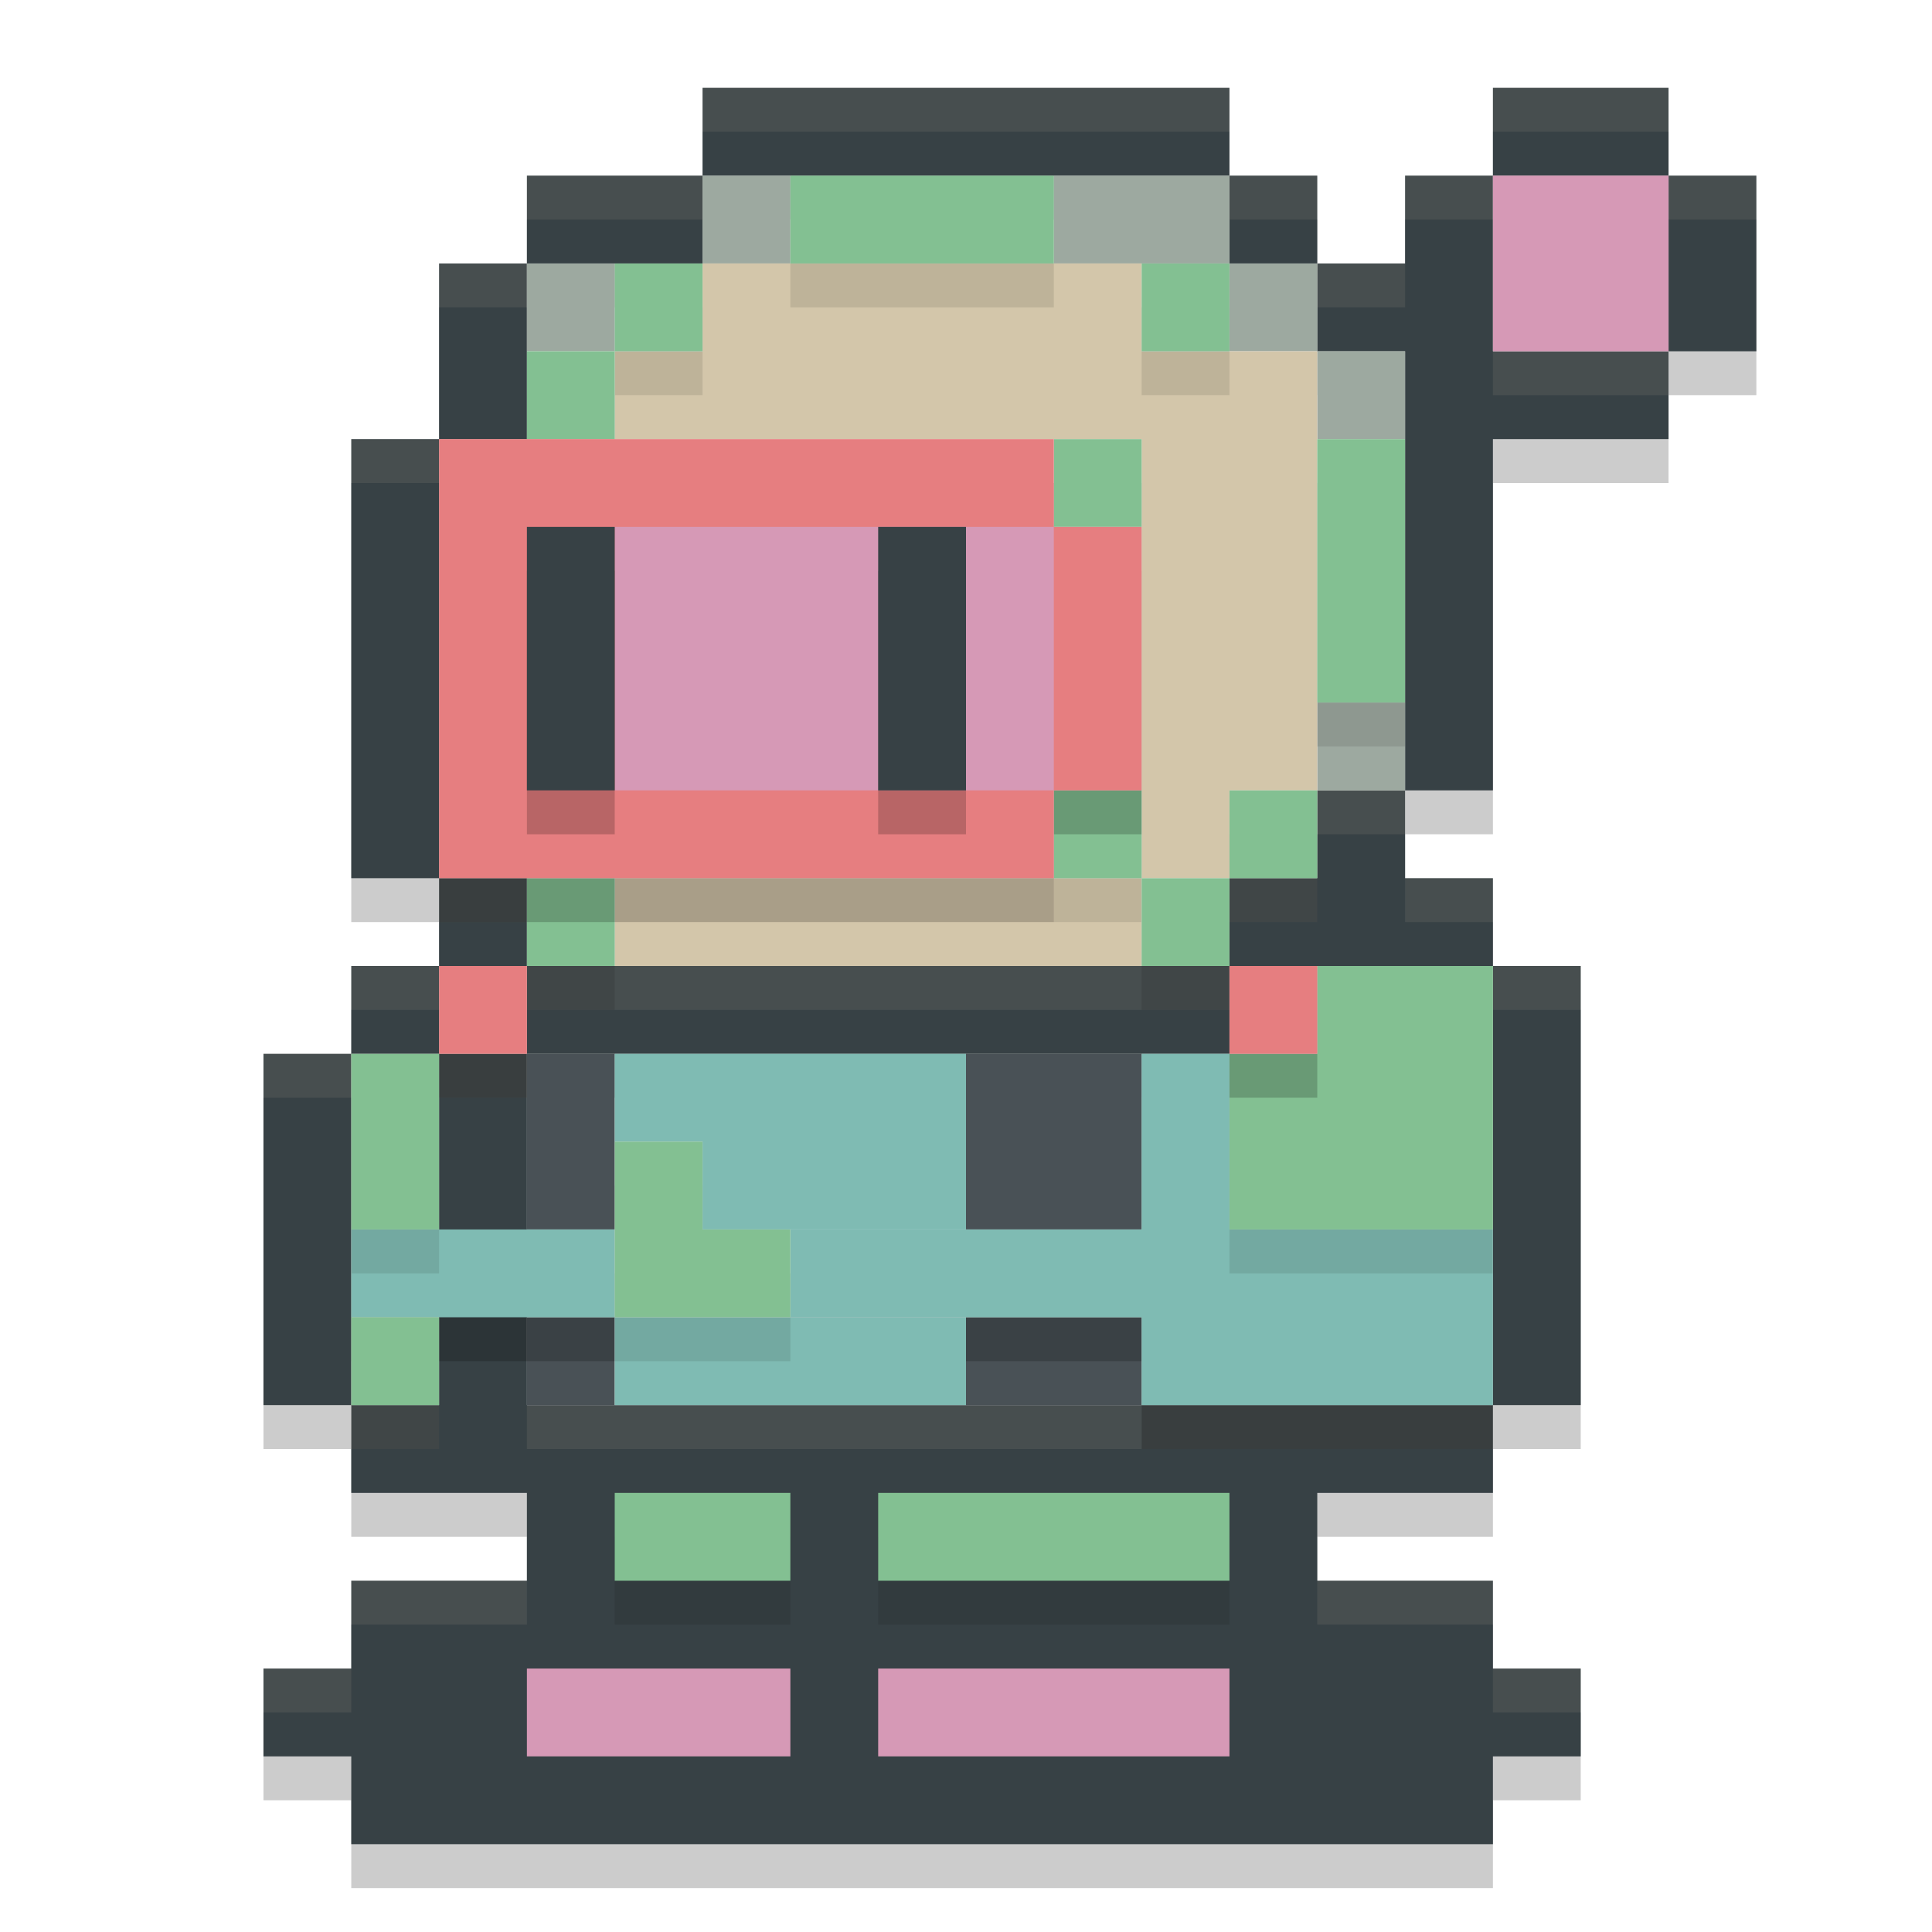 <svg xmlns="http://www.w3.org/2000/svg" width="22" height="22" version="1.1">
 <path style="opacity:0.2" d="m 8,1.5 v 1 h 6 v -1 z m 6,1 v 1 h 1 v -1 z m 1,1 v 1 h 1 v 5 h 1 v -4 h 2 v -1 h -2 v -2 h -1 v 1 z m 2,-1 h 2 v -1 h -2 z m 2,0 v 2 h 1 v -2 z m -3,7 h -1 v 1 h -1 v 1 h 1 1 1 v -1 h -1 z m 1,2 v 5 h 1 v -5 z m 0,5 H 15 14 10 9 7 6 v -4 H 5 v 4 H 4 v 1 h 2 v 1 H 4 v 1 H 3 v 1 h 1 v 1 h 13 v -1 h 1 v -1 h -1 v -1 h -2 v -1 h 2 z m -13,0 v -4 H 3 v 4 z m 0,-4 h 1 v -1 H 4 Z m 1,-1 h 1 v -1 H 5 Z m 0,-1 v -5 H 4 v 5 z m 0,-5 h 1 v -2 H 5 Z m 1,-2 h 2 v -1 H 6 Z m 0,8 v 1 h 8 v -1 z"/>
 <path style="fill:#374145" d="M 8 1 L 8 2 L 14 2 L 14 1 L 8 1 z M 14 2 L 14 3 L 15 3 L 15 2 L 14 2 z M 15 3 L 15 4 L 16 4 L 16 9 L 17 9 L 17 5 L 19 5 L 19 4 L 17 4 L 17 2 L 16 2 L 16 3 L 15 3 z M 17 2 L 19 2 L 19 1 L 17 1 L 17 2 z M 19 2 L 19 4 L 20 4 L 20 2 L 19 2 z M 16 9 L 15 9 L 15 10 L 14 10 L 14 11 L 15 11 L 16 11 L 17 11 L 17 10 L 16 10 L 16 9 z M 17 11 L 17 16 L 18 16 L 18 11 L 17 11 z M 17 16 L 15 16 L 14 16 L 10 16 L 9 16 L 7 16 L 6 16 L 6 12 L 5 12 L 5 16 L 4 16 L 4 17 L 6 17 L 6 18 L 4 18 L 4 19 L 3 19 L 3 20 L 4 20 L 4 21 L 17 21 L 17 20 L 18 20 L 18 19 L 17 19 L 17 18 L 15 18 L 15 17 L 17 17 L 17 16 z M 4 16 L 4 12 L 3 12 L 3 16 L 4 16 z M 4 12 L 5 12 L 5 11 L 4 11 L 4 12 z M 5 11 L 6 11 L 6 10 L 5 10 L 5 11 z M 5 10 L 5 5 L 4 5 L 4 10 L 5 10 z M 5 5 L 6 5 L 6 3 L 5 3 L 5 5 z M 6 3 L 8 3 L 8 2 L 6 2 L 6 3 z M 6 11 L 6 12 L 14 12 L 14 11 L 6 11 z"/>
 <path style="fill:#d3c6aa;opacity:0.1" d="M 8 1 L 8 1.5 L 14 1.5 L 14 1 L 8 1 z M 17 1 L 17 1.5 L 19 1.5 L 19 1 L 17 1 z M 6 2 L 6 2.5 L 8 2.5 L 8 2 L 6 2 z M 14 2 L 14 2.5 L 15 2.5 L 15 2 L 14 2 z M 16 2 L 16 2.5 L 17 2.5 L 17 2 L 16 2 z M 19 2 L 19 2.5 L 20 2.5 L 20 2 L 19 2 z M 5 3 L 5 3.5 L 6 3.5 L 6 3 L 5 3 z M 15 3 L 15 3.5 L 16 3.5 L 16 3 L 15 3 z M 17 4 L 17 4.5 L 19 4.5 L 19 4 L 17 4 z M 4 5 L 4 5.5 L 5 5.5 L 5 5 L 4 5 z M 15 9 L 15 9.5 L 16 9.5 L 16 9 L 15 9 z M 5 10 L 5 10.5 L 6 10.5 L 6 10 L 5 10 z M 14 10 L 14 10.5 L 15 10.5 L 15 10 L 14 10 z M 16 10 L 16 10.5 L 17 10.5 L 17 10 L 16 10 z M 4 11 L 4 11.5 L 5 11.5 L 5 11 L 4 11 z M 6 11 L 6 11.5 L 14 11.5 L 14 11 L 6 11 z M 17 11 L 17 11.5 L 18 11.5 L 18 11 L 17 11 z M 3 12 L 3 12.5 L 4 12.5 L 4 12 L 3 12 z M 5 12 L 5 12.5 L 6 12.5 L 6 12 L 5 12 z M 4 16 L 4 16.5 L 5 16.5 L 5 16 L 4 16 z M 6 16 L 6 16.5 L 7 16.5 L 9 16.5 L 10 16.5 L 14 16.5 L 15 16.5 L 17 16.5 L 17 16 L 15 16 L 14 16 L 10 16 L 9 16 L 7 16 L 6 16 z M 4 18 L 4 18.5 L 6 18.5 L 6 18 L 4 18 z M 15 18 L 15 18.5 L 17 18.5 L 17 18 L 15 18 z M 3 19 L 3 19.5 L 4 19.5 L 4 19 L 3 19 z M 17 19 L 17 19.5 L 18 19.5 L 18 19 L 17 19 z"/>
 <rect style="fill:#2e383c" width="1" height="3" x="6" y="6"/>
 <rect style="fill:#2e383c" width="1" height="3" x="10" y="6"/>
 <path style="fill:#9da9a0" d="M 8,2 V 3 H 9 V 2 Z m 4,0 v 1 h 2 V 2 Z m 2,1 v 1 h 1 V 3 Z m 1,1 v 1 h 1 V 4 Z M 6,3 V 4 H 7 V 3 Z m 9,5 v 1 h 1 V 8 Z"/>
 <path style="fill:#d3c6aa" d="M 8,3 V 4 H 7 v 1 h 1 5 v 4 1 h 1 V 9 h 1 V 4 H 13 V 3 Z m 5,7 H 7 v 1 h 6 z"/>
 <path style="fill:#d699b6" d="m 6,19 v 1 h 3 v -1 z m 4,0 v 1 h 4 v -1 z"/>
 <path style="fill:#495156" d="m 6,12 v 2 h 1 v -2 z m 5,0 v 2 h 2 v -2 z m -5,3 v 1 h 1 v -1 z m 5,0 v 1 h 2 v -1 z"/>
 <path style="opacity:0.2" d="m 13,12.5 v 2 H 9 v 1 h 4 v 1 h 1 3 v -1 -1 h -3 v -2 z m -9,2 v 1 h 3 v -1 z"/>
 <path style="fill:#7fbbb3" d="m 13,12 v 2 H 9 v 1 h 4 v 1 h 1 3 v -1 -1 h -3 v -2 z m -9,2 v 1 h 3 v -1 z"/>
 <path style="fill:#7fbbb3" d="m 7,12 v 1 h 1 v 1 h 3 v -1 -1 z m 0,3 v 1 h 4 v -1 z"/>
 <path style="opacity:0.1" d="m 9,2.5 v 1 h 3 v -1 z m -2,1 v 1 h 1 v -1 z m 0,1 H 6 v 1 h 1 z m 6,-1 v 1 h 1 v -1 z m -1,2 v 1 h 1 v -1 z m 3,0 v 3 h 1 v -3 z m -3,4 v 1 h 1 v -1 z m 1,1 v 1 h 1 v -1 z m 1,0 h 1 v -1 h -1 z m -8,0 v 1 h 1 v -1 z m 9,1 v 1 h -1 v 2 h 1 1 1 v -2 -1 h -1 z m -11,1 v 2 h 1 v -2 z m 3,1 v 1 1 h 1 1 v -1 H 8 v -1 z m -3,2 v 1 h 1 v -1 z m 3,2 v 1 h 1 1 v -1 H 8 Z m 3,0 v 1 h 2 2 v -1 h -2 z"/>
 <path style="fill:#83c092" d="m 9,2 v 1 h 3 V 2 Z M 7,3 V 4 H 8 V 3 Z M 7,4 H 6 v 1 h 1 z m 6,-1 v 1 h 1 V 3 Z m -1,2 v 1 h 1 V 5 Z m 3,0 v 3 h 1 V 5 Z m -3,4 v 1 h 1 V 9 Z m 1,1 v 1 h 1 v -1 z m 1,0 h 1 V 9 h -1 z m -8,0 v 1 h 1 v -1 z m 9,1 v 1 h -1 v 2 h 1 1 1 V 12 11 H 16 Z M 4,12 v 2 h 1 v -2 z m 3,1 v 1 1 H 8 9 V 14 H 8 v -1 z m -3,2 v 1 h 1 v -1 z m 3,2 v 1 H 8 9 V 17 H 8 Z m 3,0 v 1 h 2 2 v -1 h -2 z"/>
 <path style="opacity:0.2" d="m 5,5.5 v 5 h 7 v -1 h 1 v -3 h -1 v -1 z m 0,6 v 1 h 1 v -1 z m 9,0 v 1 h 1 v -1 z"/>
 <path style="fill:#e67e80" d="M 5 5 L 5 10 L 12 10 L 12 9 L 13 9 L 13 6 L 12 6 L 12 5 L 5 5 z M 5 11 L 5 12 L 6 12 L 6 11 L 5 11 z M 14 11 L 14 12 L 15 12 L 15 11 L 14 11 z"/>
 <path style="fill:#d699b6" d="m 17,2 v 2 h 2 V 2 Z M 7,6 v 3 h 5 V 6 Z"/>
 <path style="opacity:0.2" d="m 6,6.5 v 3 h 1 v -3 z m 4,0 v 3 h 1 v -3 z"/>
 <path style="fill:#374145" d="M 6 6 L 6 9 L 7 9 L 7 6 L 6 6 z M 10 6 L 10 9 L 11 9 L 11 6 L 10 6 z"/>
</svg>
